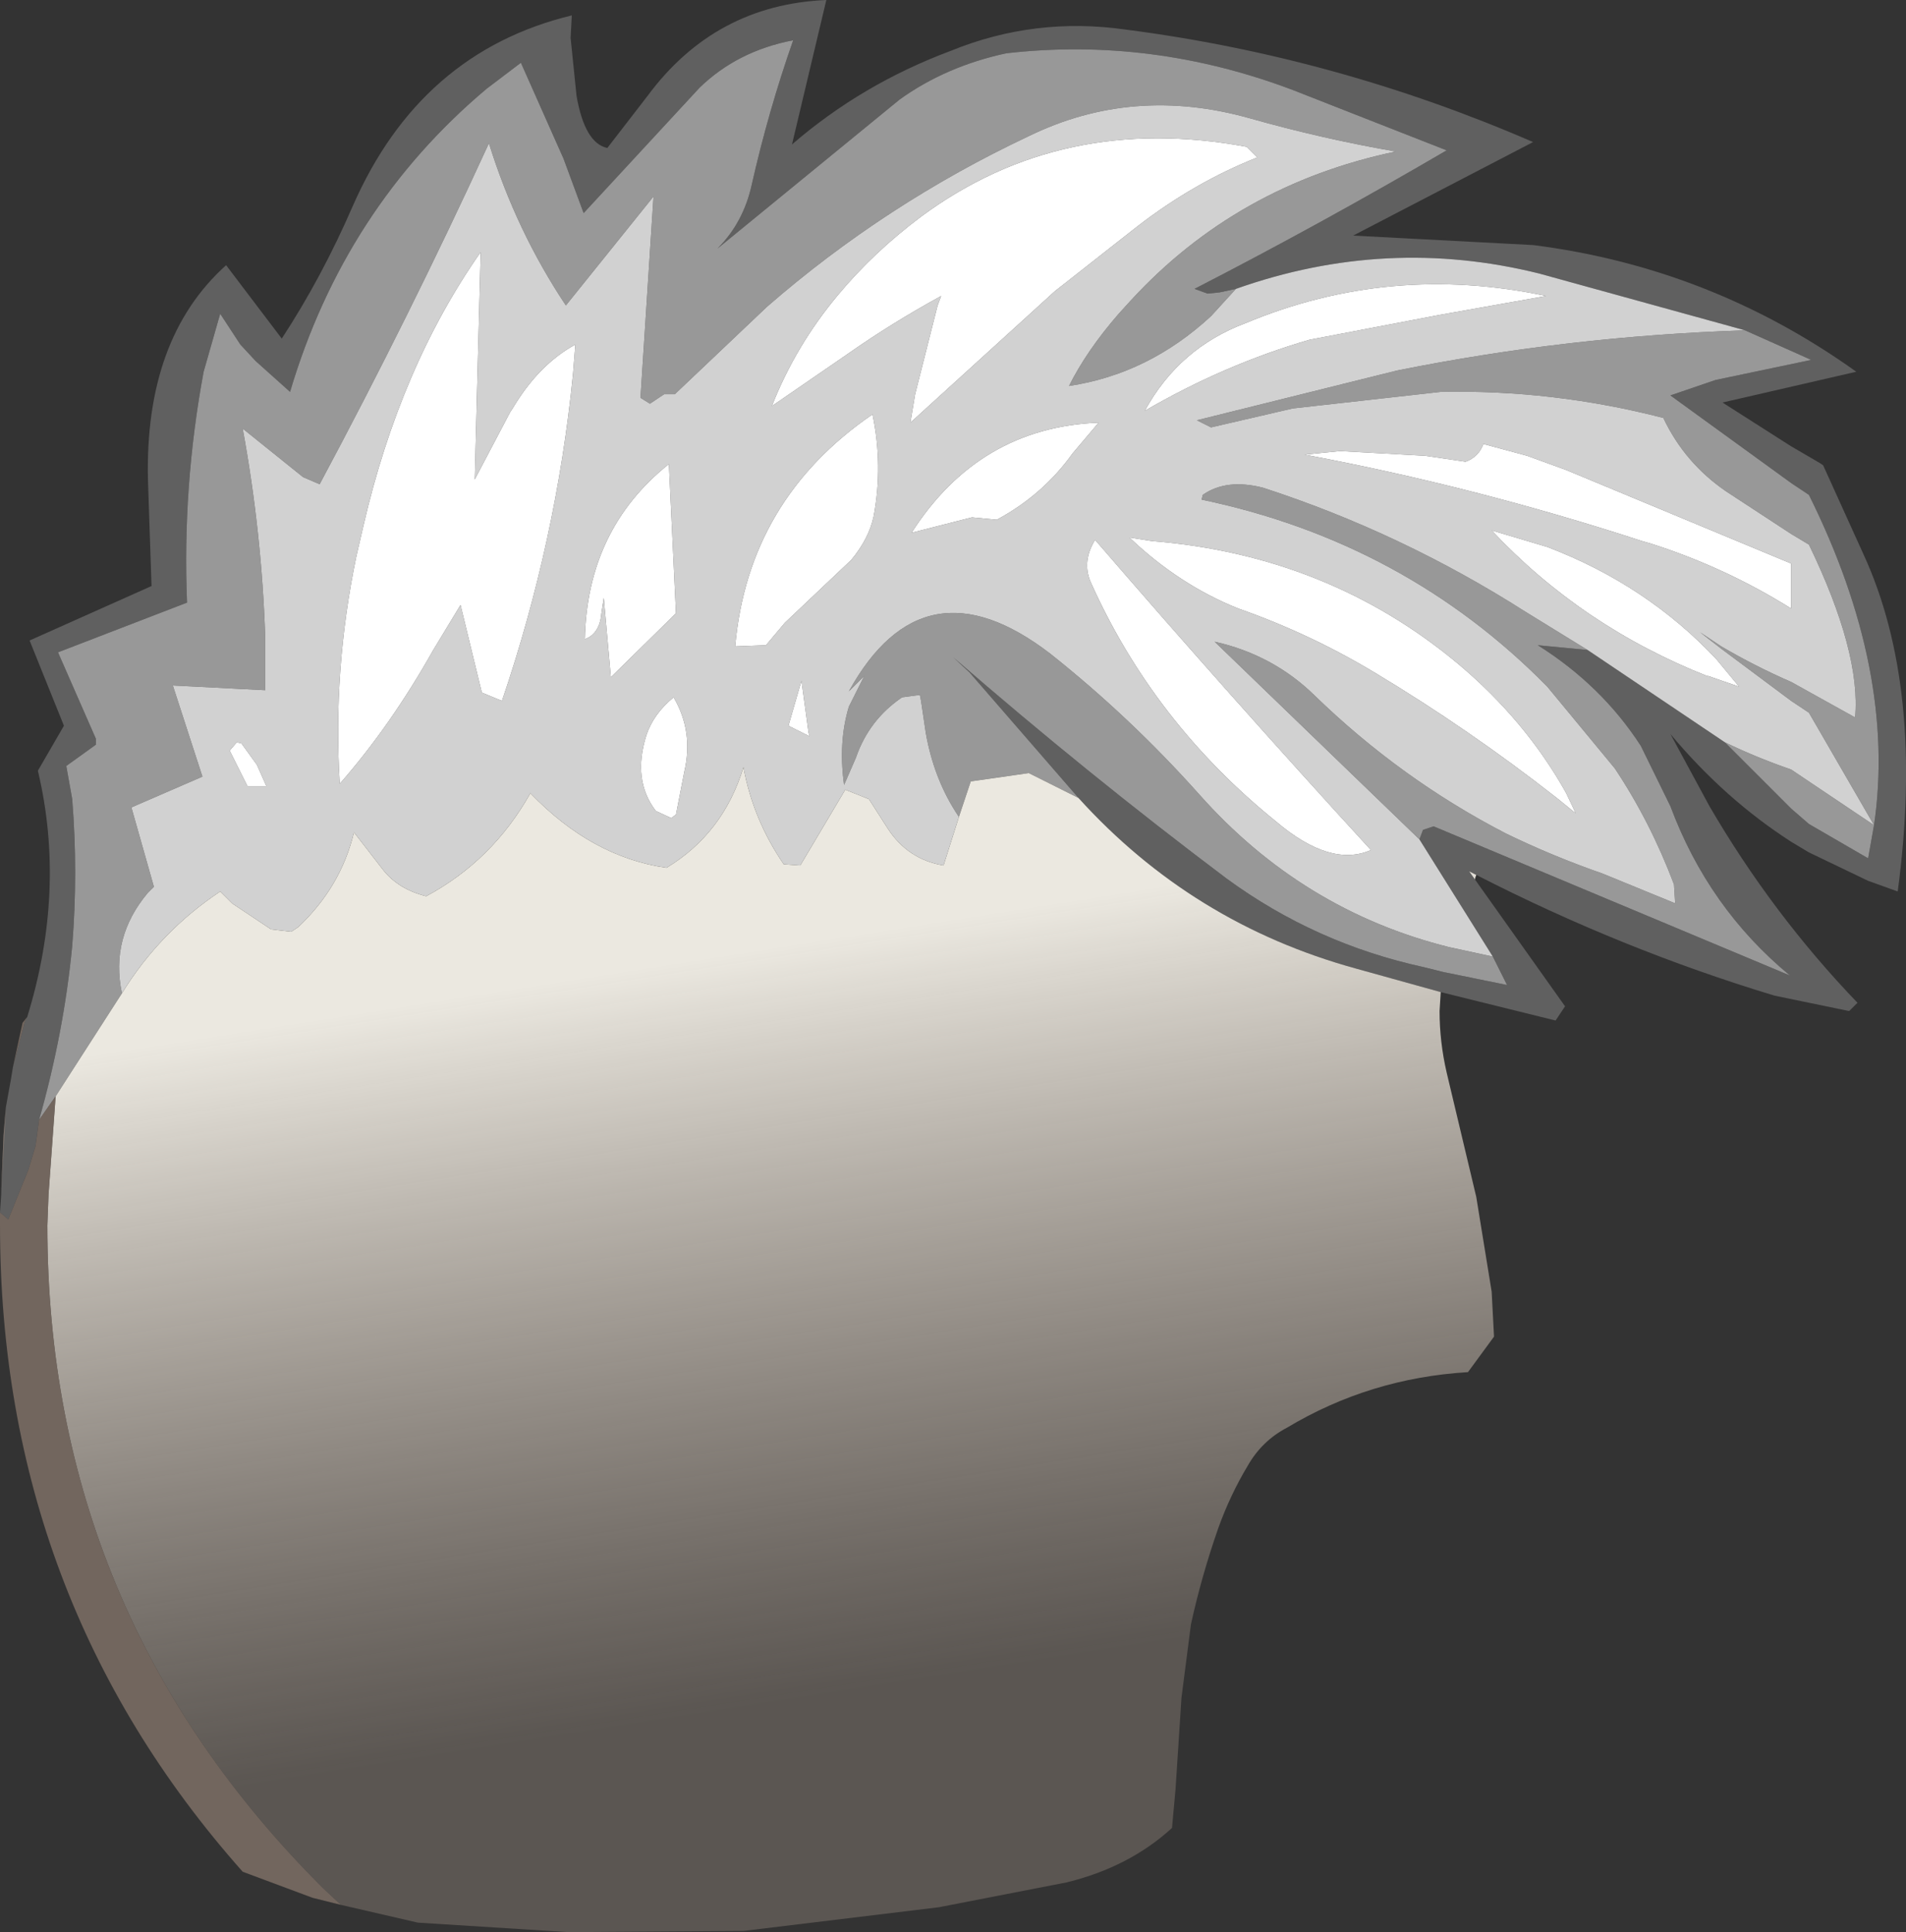 <?xml version="1.0" encoding="UTF-8" standalone="no"?>
<svg xmlns:ffdec="https://www.free-decompiler.com/flash" xmlns:xlink="http://www.w3.org/1999/xlink" ffdec:objectType="shape" height="81.6px" width="80.5px" xmlns="http://www.w3.org/2000/svg">
  <rect width="100%" height="100%" fill="#333333" stroke="none"/>
  <g transform="matrix(1.0, 0.0, 0.0, 1.0, 31.15, 53.2)">
    <path d="M-30.0 -10.25 Q-28.35 -15.6 -29.55 -20.65 L-28.45 -22.55 -29.9 -26.15 -24.75 -28.45 -24.9 -32.9 Q-25.05 -38.9 -21.6 -42.0 L-19.25 -38.9 Q-17.55 -41.5 -16.25 -44.5 -13.4 -51.0 -7.0 -52.55 L-7.05 -51.6 -6.8 -49.15 Q-6.45 -47.15 -5.5 -46.95 L-3.8 -49.15 Q-0.95 -53.0 3.75 -53.2 L2.3 -47.1 Q5.25 -49.65 9.0 -51.05 12.55 -52.5 16.4 -51.95 25.3 -50.8 33.6 -47.2 L26.0 -43.25 33.6 -42.85 Q41.1 -41.9 47.25 -37.5 L41.6 -36.2 44.5 -34.35 45.7 -33.65 45.85 -33.55 47.55 -29.8 Q50.15 -24.15 49.0 -15.55 L47.75 -16.0 45.25 -17.2 44.5 -17.65 Q41.7 -19.45 39.4 -22.2 L41.05 -19.15 Q43.7 -14.6 47.3 -10.85 L46.95 -10.5 43.8 -11.15 Q37.35 -13.1 31.2 -16.25 L30.9 -16.4 31.15 -16.05 34.95 -10.7 34.55 -10.1 29.7 -11.3 26.1 -12.3 Q19.2 -14.2 14.4 -19.5 L9.8 -24.8 9.1 -25.45 Q14.8 -20.5 20.65 -16.1 24.4 -13.35 29.0 -12.35 L29.8 -12.15 32.5 -11.6 31.9 -12.8 28.8 -17.75 28.95 -18.15 29.4 -18.3 44.45 -12.0 Q41.0 -14.85 39.4 -19.15 L38.15 -21.7 Q36.5 -24.25 33.8 -25.95 L35.9 -25.75 41.7 -21.85 44.25 -19.3 44.5 -19.05 45.25 -18.4 47.75 -16.95 48.0 -18.35 Q48.95 -24.85 45.25 -32.3 L44.5 -32.8 39.4 -36.5 41.3 -37.15 45.35 -38.0 42.55 -39.25 33.85 -41.65 Q27.4 -43.25 21.05 -41.0 L20.35 -40.85 19.85 -40.8 19.3 -41.0 Q24.65 -43.75 29.95 -46.85 L23.45 -49.4 Q17.5 -51.65 11.35 -50.95 8.8 -50.4 6.85 -49.0 L-0.85 -42.7 Q0.25 -43.8 0.6 -45.4 1.3 -48.5 2.35 -51.5 0.0 -51.05 -1.6 -49.5 L-6.5 -44.2 -7.35 -46.5 -9.15 -50.55 -10.6 -49.45 Q-16.6 -44.4 -18.9 -36.65 L-20.35 -37.95 -21.0 -38.65 -21.85 -39.95 -22.55 -37.5 Q-23.45 -32.65 -23.25 -27.75 L-28.7 -25.65 -27.1 -22.0 -27.1 -21.75 -28.35 -20.85 -28.1 -19.45 Q-27.85 -16.35 -28.1 -13.25 -28.45 -9.6 -29.5 -5.9 L-29.65 -4.8 -29.95 -3.8 -30.8 -1.7 -31.15 -2.0 -31.1 -2.75 -31.0 -5.25 -30.9 -6.45 -30.7 -7.55 -30.6 -8.15 -30.1 -10.05 -30.0 -10.25" fill="#606060" fill-rule="evenodd" stroke="none"/>
    <path d="M-29.5 -5.9 Q-28.45 -9.6 -28.1 -13.25 -27.85 -16.35 -28.1 -19.45 L-28.35 -20.85 -27.1 -21.75 -27.1 -22.0 -28.7 -25.65 -23.25 -27.75 Q-23.45 -32.65 -22.55 -37.5 L-21.85 -39.95 -21.0 -38.65 -20.35 -37.95 -18.9 -36.65 Q-16.6 -44.4 -10.6 -49.45 L-9.15 -50.55 -7.35 -46.5 -6.5 -44.2 -1.6 -49.5 Q0.0 -51.05 2.35 -51.5 1.3 -48.5 0.6 -45.4 0.25 -43.8 -0.85 -42.7 L6.85 -49.0 Q8.8 -50.4 11.35 -50.95 17.5 -51.65 23.45 -49.4 L29.95 -46.85 Q24.65 -43.75 19.3 -41.0 L19.85 -40.8 20.35 -40.85 21.05 -41.0 20.0 -39.85 Q17.35 -37.4 14.0 -36.9 14.75 -38.4 16.1 -39.95 L16.6 -40.5 Q21.1 -45.4 27.8 -46.8 24.65 -47.35 21.65 -48.2 16.7 -49.6 12.3 -47.45 6.25 -44.6 1.25 -40.25 L-2.65 -36.55 -3.1 -36.55 -3.7 -36.15 -4.1 -36.4 -3.55 -44.9 -7.25 -40.3 Q-9.35 -43.45 -10.5 -47.15 -13.85 -39.85 -17.65 -32.75 L-18.35 -33.05 -20.9 -35.1 Q-20.1 -30.75 -19.95 -26.35 L-19.95 -24.05 -23.85 -24.25 -22.6 -20.4 -25.6 -19.1 -24.65 -15.75 -24.9 -15.5 Q-26.5 -13.6 -26.0 -11.25 L-28.8 -6.9 -29.5 -5.9 M42.55 -39.25 L45.35 -38.0 41.3 -37.15 39.4 -36.5 44.5 -32.8 45.25 -32.3 Q48.95 -24.85 48.0 -18.35 L47.75 -16.95 45.25 -18.4 44.5 -19.05 44.25 -19.3 41.7 -21.85 Q43.05 -21.2 44.5 -20.7 L48.0 -18.35 45.25 -23.1 44.5 -23.6 41.55 -25.8 40.65 -26.5 41.55 -25.9 Q43.0 -25.05 44.5 -24.4 L47.2 -22.9 Q47.45 -25.65 45.25 -30.2 L44.5 -30.65 41.75 -32.45 Q40.0 -33.65 39.1 -35.55 34.45 -36.75 29.7 -36.65 L23.45 -35.95 20.0 -35.15 19.4 -35.45 27.85 -37.55 Q35.05 -39.0 42.55 -39.25 M35.9 -25.75 L33.8 -25.95 Q36.5 -24.25 38.15 -21.7 L39.4 -19.15 Q41.0 -14.85 44.45 -12.0 L29.4 -18.3 28.95 -18.15 28.8 -17.75 20.15 -26.1 Q22.6 -25.55 24.35 -23.85 28.0 -20.3 32.45 -18.0 34.4 -17.05 36.55 -16.3 L39.6 -15.05 39.55 -15.85 Q38.55 -18.5 37.05 -20.75 L34.2 -24.2 Q28.2 -30.3 19.6 -32.1 L19.65 -32.3 Q20.65 -33.0 22.2 -32.6 28.05 -30.7 33.3 -27.35 L35.9 -25.75 M31.9 -12.8 L32.5 -11.6 29.8 -12.15 29.0 -12.35 Q24.4 -13.35 20.65 -16.1 14.8 -20.5 9.1 -25.45 L9.8 -24.8 14.4 -19.5 12.3 -20.55 9.85 -20.2 9.35 -18.7 Q8.3 -20.25 7.95 -22.25 L7.75 -23.6 7.7 -23.85 6.95 -23.75 Q5.55 -22.8 5.0 -21.2 L4.5 -20.05 Q4.25 -21.85 4.7 -23.35 L5.35 -24.65 4.7 -24.0 Q7.85 -29.7 13.2 -25.6 16.6 -22.9 19.5 -19.65 23.85 -14.75 30.05 -13.2 L31.9 -12.8" fill="#989898" fill-rule="evenodd" stroke="none"/>
    <path d="M21.05 -41.0 Q27.4 -43.25 33.85 -41.65 L42.55 -39.25 Q35.05 -39.0 27.85 -37.55 L19.4 -35.45 20.0 -35.15 23.45 -35.95 29.7 -36.65 Q34.45 -36.75 39.1 -35.55 40.0 -33.65 41.75 -32.45 L44.5 -30.65 45.25 -30.2 Q47.45 -25.65 47.2 -22.9 L44.5 -24.4 Q43.0 -25.05 41.55 -25.9 L40.65 -26.5 41.55 -25.8 44.5 -23.6 45.25 -23.1 48.0 -18.35 44.5 -20.7 Q43.05 -21.2 41.7 -21.85 L35.9 -25.75 33.3 -27.35 Q28.05 -30.7 22.2 -32.6 20.65 -33.0 19.65 -32.3 L19.6 -32.1 Q28.2 -30.3 34.2 -24.2 L37.05 -20.75 Q38.55 -18.5 39.55 -15.85 L39.6 -15.05 36.55 -16.3 Q34.4 -17.05 32.45 -18.0 28.0 -20.3 24.35 -23.85 22.6 -25.55 20.15 -26.1 L28.8 -17.75 31.9 -12.8 30.05 -13.2 Q23.85 -14.75 19.5 -19.65 16.6 -22.9 13.2 -25.6 7.85 -29.7 4.7 -24.0 L5.35 -24.65 4.7 -23.35 Q4.25 -21.85 4.5 -20.05 L5.0 -21.2 Q5.55 -22.8 6.95 -23.75 L7.7 -23.85 7.75 -23.6 7.95 -22.25 Q8.3 -20.25 9.35 -18.7 L8.7 -16.65 Q7.2 -16.9 6.35 -18.2 L5.55 -19.45 4.55 -19.85 2.65 -16.65 1.95 -16.7 Q0.65 -18.6 0.25 -20.8 -0.6 -18.0 -3.0 -16.55 -6.15 -17.0 -8.75 -19.7 -10.35 -16.85 -13.15 -15.35 -14.35 -15.65 -15.0 -16.5 L-16.2 -18.05 Q-16.75 -15.75 -18.55 -14.05 L-18.85 -13.85 -19.7 -13.95 -21.35 -15.05 -21.85 -15.55 Q-24.4 -13.85 -26.0 -11.25 -26.5 -13.6 -24.9 -15.5 L-24.65 -15.75 -25.6 -19.1 -22.6 -20.4 -23.85 -24.25 -19.95 -24.05 -19.95 -26.35 Q-20.1 -30.75 -20.9 -35.1 L-18.35 -33.05 -17.65 -32.75 Q-13.85 -39.85 -10.5 -47.15 -9.35 -43.45 -7.25 -40.3 L-3.55 -44.9 -4.1 -36.4 -3.7 -36.15 -3.1 -36.55 -2.65 -36.55 1.25 -40.25 Q6.25 -44.6 12.3 -47.45 16.7 -49.6 21.65 -48.2 24.65 -47.35 27.8 -46.8 21.1 -45.4 16.6 -40.5 L16.1 -39.95 Q14.75 -38.4 14.0 -36.9 17.35 -37.4 20.0 -39.85 L21.05 -41.0 M17.2 -35.85 Q20.55 -37.8 24.15 -38.85 L29.65 -39.9 34.15 -40.7 Q27.55 -42.1 21.45 -39.55 18.65 -38.5 17.2 -35.85 M21.5 -47.0 Q13.7 -48.45 7.75 -44.05 5.75 -42.55 4.25 -40.75 2.45 -38.6 1.45 -36.05 L4.65 -38.25 Q6.5 -39.55 8.6 -40.7 L8.45 -40.3 7.5 -36.55 7.3 -35.35 13.4 -40.9 16.9 -43.65 Q19.3 -45.5 21.95 -46.55 L21.5 -47.0 M23.95 -34.0 Q31.15 -32.65 38.2 -30.35 L38.55 -30.25 Q41.7 -29.25 44.5 -27.5 L44.5 -29.4 35.0 -33.35 33.35 -33.95 31.5 -34.45 Q31.3 -33.9 30.75 -33.7 L29.05 -33.95 25.45 -34.15 23.95 -34.0 M17.5 -30.35 L16.55 -30.5 Q18.65 -28.5 21.15 -27.5 24.15 -26.45 26.9 -24.8 30.9 -22.4 34.6 -19.5 L35.4 -18.85 35.0 -19.7 Q33.3 -22.75 30.45 -25.15 24.95 -29.75 17.5 -30.35 M31.85 -30.8 Q35.65 -26.75 40.95 -24.65 L41.0 -24.65 42.3 -24.2 41.35 -25.35 Q38.4 -28.5 34.2 -30.1 L31.85 -30.8 M4.8 -29.55 Q5.55 -30.45 5.75 -31.4 6.15 -33.55 5.7 -35.7 0.45 -32.1 -0.1 -25.9 L1.2 -25.95 2.0 -26.9 4.8 -29.55 M7.35 -30.7 L9.9 -31.35 10.95 -31.25 Q12.9 -32.3 14.15 -34.05 L15.25 -35.35 Q10.2 -35.15 7.35 -30.7 M26.75 -17.3 Q20.75 -23.85 15.1 -30.4 14.55 -29.5 14.9 -28.65 17.55 -22.7 22.75 -18.5 25.05 -16.55 26.75 -17.3 M2.7 -24.45 L2.15 -22.55 3.05 -22.1 3.0 -22.25 2.7 -24.45 M-16.8 -20.1 Q-14.65 -22.55 -12.85 -25.75 L-11.7 -27.65 -10.8 -23.95 -9.95 -23.6 Q-7.65 -30.35 -6.95 -37.4 L-6.85 -38.65 Q-8.4 -37.8 -9.5 -35.95 L-9.6 -35.8 -11.1 -32.95 -10.85 -42.55 Q-14.25 -37.7 -15.8 -31.0 L-16.1 -29.7 Q-17.1 -24.9 -16.8 -20.1 M-2.9 -33.6 Q-6.35 -30.85 -6.45 -26.2 L-6.25 -26.3 Q-5.8 -26.6 -5.75 -27.3 L-5.65 -27.95 -5.35 -24.6 -2.6 -27.3 -2.9 -33.6 M-21.45 -21.5 L-20.7 -20.0 -19.9 -20.0 -20.3 -20.9 -20.95 -21.8 -21.15 -21.85 -21.45 -21.5 M-2.7 -23.75 Q-3.55 -23.05 -3.85 -22.15 -4.45 -20.25 -3.45 -18.95 L-2.8 -18.65 -2.6 -18.8 -2.25 -20.6 Q-1.85 -22.3 -2.7 -23.75" fill="#d1d1d1" fill-rule="evenodd" stroke="none"/>
    <path d="M17.2 -35.85 Q18.65 -38.5 21.45 -39.55 27.55 -42.1 34.15 -40.7 L29.65 -39.9 24.15 -38.85 Q20.55 -37.8 17.2 -35.85 M21.5 -47.0 L21.95 -46.55 Q19.3 -45.5 16.9 -43.65 L13.4 -40.9 7.3 -35.35 7.5 -36.55 8.45 -40.3 8.6 -40.7 Q6.5 -39.55 4.65 -38.25 L1.45 -36.05 Q2.45 -38.6 4.25 -40.75 5.75 -42.55 7.75 -44.05 13.7 -48.45 21.5 -47.0 M23.95 -34.0 L25.45 -34.15 29.05 -33.95 30.75 -33.7 Q31.3 -33.9 31.5 -34.45 L33.35 -33.95 35.0 -33.35 44.5 -29.4 44.5 -27.5 Q41.7 -29.25 38.55 -30.25 L38.2 -30.35 Q31.15 -32.65 23.95 -34.0 M17.5 -30.35 Q24.95 -29.75 30.45 -25.15 33.3 -22.75 35.0 -19.7 L35.4 -18.85 34.6 -19.5 Q30.9 -22.4 26.9 -24.8 24.15 -26.45 21.15 -27.5 18.65 -28.5 16.55 -30.5 L17.5 -30.35 M31.85 -30.8 L34.2 -30.1 Q38.4 -28.5 41.35 -25.35 L42.3 -24.2 41.0 -24.65 40.95 -24.65 Q35.65 -26.75 31.85 -30.8 M4.8 -29.55 L2.0 -26.9 1.2 -25.95 -0.1 -25.9 Q0.45 -32.1 5.7 -35.7 6.15 -33.55 5.75 -31.4 5.55 -30.45 4.8 -29.55 M7.35 -30.7 Q10.2 -35.15 15.25 -35.35 L14.15 -34.05 Q12.9 -32.3 10.95 -31.25 L9.9 -31.35 7.35 -30.7 M26.75 -17.3 Q25.05 -16.55 22.75 -18.5 17.55 -22.7 14.9 -28.65 14.55 -29.5 15.1 -30.4 20.75 -23.85 26.75 -17.3 M2.7 -24.45 L3.0 -22.25 3.05 -22.1 2.15 -22.55 2.7 -24.45 M-21.45 -21.5 L-21.15 -21.85 -20.95 -21.8 -20.3 -20.9 -19.9 -20.0 -20.7 -20.0 -21.45 -21.5 M-2.9 -33.6 L-2.6 -27.3 -5.35 -24.6 -5.65 -27.95 -5.75 -27.3 Q-5.8 -26.6 -6.25 -26.3 L-6.45 -26.2 Q-6.35 -30.85 -2.9 -33.6 M-16.8 -20.1 Q-17.1 -24.9 -16.1 -29.7 L-15.8 -31.0 Q-14.25 -37.7 -10.85 -42.55 L-11.1 -32.95 -9.6 -35.8 -9.5 -35.95 Q-8.4 -37.8 -6.85 -38.65 L-6.95 -37.4 Q-7.65 -30.35 -9.95 -23.6 L-10.8 -23.95 -11.7 -27.65 -12.85 -25.75 Q-14.65 -22.55 -16.8 -20.1 M-2.7 -23.75 Q-1.85 -22.3 -2.25 -20.6 L-2.6 -18.8 -2.8 -18.65 -3.45 -18.95 Q-4.45 -20.25 -3.85 -22.15 -3.55 -23.05 -2.7 -23.75" fill="#ffffff" fill-rule="evenodd" stroke="none"/>
    <path d="M14.4 -19.5 Q19.2 -14.2 26.1 -12.3 L29.7 -11.3 29.65 -10.5 Q29.65 -9.2 29.95 -7.9 L31.2 -2.65 31.85 1.35 31.95 3.25 30.85 4.75 Q26.7 5.0 23.2 7.1 22.15 7.65 21.55 8.7 20.8 9.95 20.3 11.35 19.6 13.35 19.15 15.4 L18.75 18.5 18.5 22.35 18.35 24.0 Q16.55 25.65 13.9 26.3 L8.5 27.35 0.25 28.35 -7.15 28.4 -13.5 28.0 -16.75 27.25 -17.5 26.55 Q-29.15 14.95 -29.15 -1.45 L-29.1 -2.75 -28.8 -6.9 -26.0 -11.25 Q-24.4 -13.85 -21.85 -15.55 L-21.35 -15.05 -19.7 -13.95 -18.85 -13.85 -18.55 -14.05 Q-16.75 -15.75 -16.2 -18.05 L-15.0 -16.5 Q-14.35 -15.65 -13.15 -15.35 -10.35 -16.85 -8.75 -19.7 -6.15 -17.0 -3.0 -16.55 -0.6 -18.0 0.25 -20.8 0.65 -18.6 1.95 -16.7 L2.65 -16.65 4.55 -19.85 5.55 -19.45 6.35 -18.2 Q7.2 -16.9 8.7 -16.65 L9.35 -18.7 9.85 -20.2 12.3 -20.55 14.4 -19.5 M31.15 -16.05 L30.9 -16.4 31.2 -16.25 31.15 -16.1 31.15 -16.05" fill="url(#gradient0)" fill-rule="evenodd" stroke="none"/>
    <path d="M-30.0 -10.25 L-30.1 -10.05 -30.6 -8.15 -30.2 -10.0 -30.0 -10.25 M-30.9 -6.45 L-31.0 -5.25 -31.1 -2.75 -30.9 -6.45 M-31.15 -2.0 L-30.8 -1.7 -29.95 -3.8 -29.65 -4.8 -29.5 -5.9 -28.8 -6.9 -29.1 -2.75 -29.15 -1.45 Q-29.15 14.95 -17.5 26.55 L-16.75 27.25 -17.95 26.95 -20.9 25.85 Q-31.15 14.3 -31.15 -1.45 L-31.15 -2.0" fill="#8e7c71" fill-opacity="0.694" fill-rule="evenodd" stroke="none"/>
  </g>
  <defs>
    <linearGradient gradientTransform="matrix(-0.003, -0.019, 0.038, -0.006, 1.5, 2.75)" gradientUnits="userSpaceOnUse" id="gradient0" spreadMethod="pad" x1="-819.2" x2="819.2">
      <stop offset="0.0" stop-color="#b9a99b" stop-opacity="0.298"/>
      <stop offset="1.0" stop-color="#ebe8e0"/>
    </linearGradient>
  </defs>
</svg>
